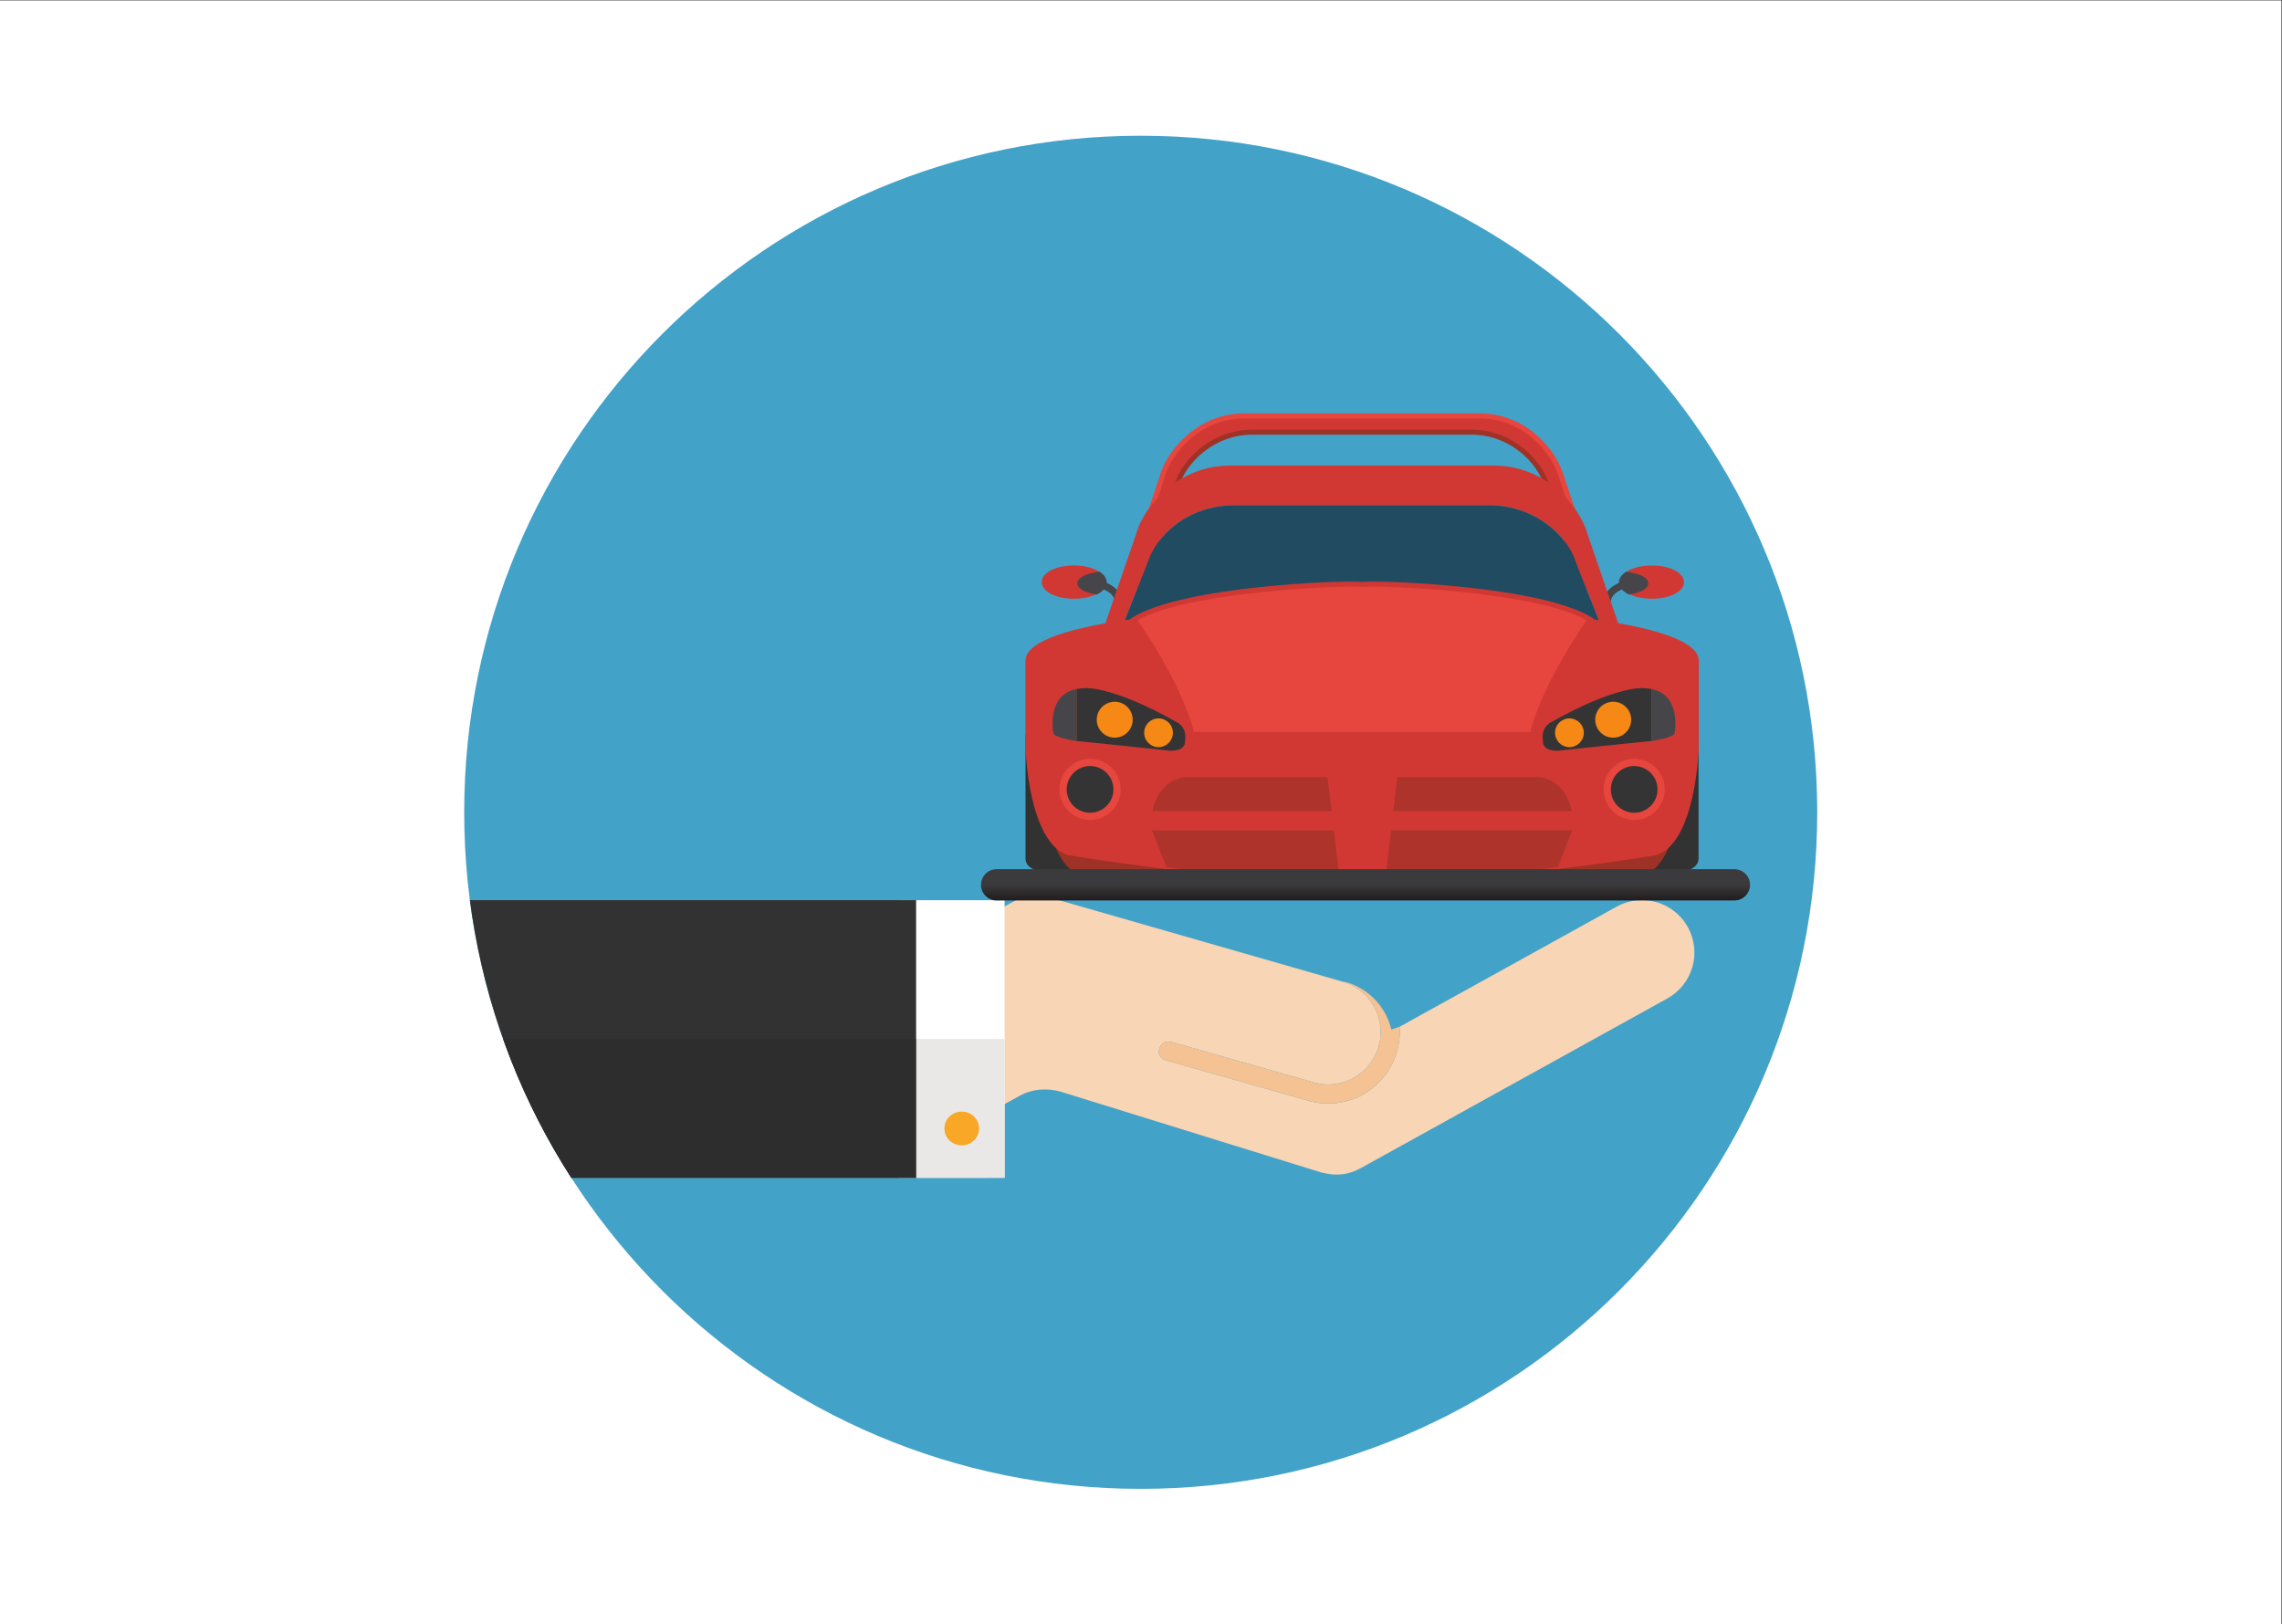 <?xml version="1.0" encoding="UTF-8" standalone="no"?>
<svg
   xmlns:dc="http://purl.org/dc/elements/1.1/"
   xmlns:cc="http://creativecommons.org/ns#"
   xmlns:rdf="http://www.w3.org/1999/02/22-rdf-syntax-ns#"
   xmlns:svg="http://www.w3.org/2000/svg"
   xmlns="http://www.w3.org/2000/svg"
   viewBox="0 0 730.667 520"
   height="520"
   width="730.667"
   xml:space="preserve"
   id="svg2"
   version="1.1"><rect x="0" y="0" width="730.667" height="520" fill="#333333" stroke="none"/><defs
     id="defs6"><clipPath
       id="clipPath22"
       clipPathUnits="userSpaceOnUse"><path
         id="path20"
         d="m 4365,1950 c 0,-897.46 -727.54,-1625 -1625,-1625 -897.47,0 -1625,727.54 -1625,1625 0,897.47 727.53,1625 1625,1625 897.46,0 1625,-727.53 1625,-1625" /></clipPath><clipPath
       id="clipPath120"
       clipPathUnits="userSpaceOnUse"><path
         id="path118"
         d="m 4365,1950 c 0,-897.46 -727.54,-1625 -1625,-1625 -897.47,0 -1625,727.54 -1625,1625 0,897.47 727.53,1625 1625,1625 897.46,0 1625,-727.53 1625,-1625" /></clipPath><clipPath
       id="clipPath126"
       clipPathUnits="userSpaceOnUse"><path
         id="path124"
         d="M 4166,1813.32 H 2393.91 c -20.79,0 -37.52,-16.81 -37.52,-37.57 0,-20.7 16.73,-37.51 37.52,-37.51 H 4166 c 20.73,0 37.61,16.81 37.61,37.51 0,20.76 -16.88,37.57 -37.61,37.57 z" /></clipPath><linearGradient
       id="linearGradient136"
       spreadMethod="pad"
       gradientTransform="matrix(-3.3e-6,75.078,75.078,3.3e-6,3280,1738.24)"
       gradientUnits="userSpaceOnUse"
       y2="0"
       x2="1"
       y1="0"
       x1="0"><stop
         id="stop128"
         offset="0"
         style="stop-opacity:1;stop-color:#211c1c" /><stop
         id="stop130"
         offset="0.509"
         style="stop-opacity:1;stop-color:#3b3a3d" /><stop
         id="stop132"
         offset="0.509"
         style="stop-opacity:1;stop-color:#3b3a3d" /><stop
         id="stop134"
         offset="1"
         style="stop-opacity:1;stop-color:#3b3a3d" /></linearGradient></defs><g
     transform="matrix(1.333,0,0,-1.333,0,520)"
     id="g10"><g
       transform="scale(0.1)"
       id="g12"><path
         id="path14"
         style="fill:#ffffff;fill-opacity:1;fill-rule:nonzero;stroke:none"
         d="M 0,0 H 5480 V 3900 H 0 Z" /><g
         id="g16"><g
           clip-path="url(#clipPath22)"
           id="g18"><path
             id="path24"
             style="fill:#43a2c8;fill-opacity:1;fill-rule:nonzero;stroke:none"
             d="m 4365,1950 c 0,-897.46 -727.54,-1625 -1625,-1625 -897.47,0 -1625,727.54 -1625,1625 0,897.47 727.53,1625 1625,1625 897.46,0 1625,-727.53 1625,-1625" /><path
             id="path26"
             style="fill:#f8d5b4;fill-opacity:1;fill-rule:nonzero;stroke:none"
             d="m 4054.24,1674.07 c -23.08,41.69 -66.39,65.19 -110.93,64.98 l -1.3,-0.04 c -19.98,-0.3 -40.16,-5.32 -58.86,-15.67 l -521.2,-288.4 c 4.06,-64.42 -27.88,-129.5 -88.09,-162.86 -40.96,-22.64 -87.21,-26.87 -128.97,-15.46 l -341.6,96.89 c -15.45,3.73 -22.84,13.31 -18.71,27.95 4.06,13.68 14.66,21.21 31.45,16.39 l 339.5,-96.65 c 66.94,-19.3 136.72,19.32 155.85,86.23 19.2,66.85 -19.36,136.52 -86.17,155.74 l -706.02,202.78 c -5.47,1.27 -11.04,2.05 -16.64,2.57 -3.09,0.23 -6.17,0.48 -9.27,0.53 -1.94,0.03 -3.87,0.07 -5.81,0.01 -0.95,-0.02 -1.91,-0.05 -2.86,-0.09 -18.49,-0.95 -37.07,-6.02 -54.43,-15.62 l -382.05,-211.39 201.87,-363.09 199.54,110.38 c 30.53,16.92 65.27,18.51 97.06,10.07 l 626.91,-194.36 c 37.28,-9.49 65.37,-6.02 95.73,10.76 l 735.88,407.22 c 60.78,33.61 82.76,110.31 49.12,171.13" /><path
             id="path28"
             style="fill:#f4c293;fill-opacity:1;fill-rule:nonzero;stroke:none"
             d="m 3342.02,1428.2 c -12.65,52.9 -52.64,97.73 -108.52,113.81 l -8.29,1.16 c 66.81,-19.21 105.37,-88.89 86.17,-155.74 -19.13,-66.91 -88.91,-105.53 -155.85,-86.23 l -339.5,96.65 c -16.79,4.82 -27.39,-2.71 -31.45,-16.39 -4.13,-14.64 3.26,-24.22 18.71,-27.95 l 341.6,-96.89 c 41.76,-11.41 88.01,-7.18 128.97,15.46 60.21,33.36 92.15,98.44 88.09,162.86 l -19.93,-6.74" /><path
             id="path30"
             style="fill:#fabca4;fill-opacity:1;fill-rule:nonzero;stroke:none"
             d="m 2487.47,1749.06 c 1.94,0.06 3.87,0.02 5.81,-0.01 l -2.26,0.13 c -1.19,0 -2.36,-0.09 -3.55,-0.12" /><path
             id="path32"
             style="fill:#ffffff;fill-opacity:1;fill-rule:nonzero;stroke:none"
             d="m 2158.08,1072.09 v 666.8 h 127.52 l 127.45,-0.04 v -333.36 -333.4 l -127.49,-0.04 -127.48,0.04" /><path
             id="path34"
             style="fill:#333232;fill-opacity:1;fill-rule:nonzero;stroke:none"
             d="M 2200.51,1072.01 1070,1072.05 v 666.97 l 1130.51,-0.05 v -666.96" /><path
             id="path36"
             style="fill:#3b90b5;fill-opacity:1;fill-rule:nonzero;stroke:none"
             d="m 2413.05,1072.09 v 0 176.97 l 0.01,0.01 0.01,-176.98" /><path
             id="path38"
             style="fill:#e0bf9f;fill-opacity:1;fill-rule:nonzero;stroke:none"
             d="m 2413.05,1249.06 v 156.54 l 0.01,-156.53 -0.01,-0.01" /><path
             id="path40"
             style="fill:#e9e8e7;fill-opacity:1;fill-rule:nonzero;stroke:none"
             d="m 2200.51,1072.09 v 333.5 l 212.54,0.01 v -333.51 h -212.54" /><path
             id="path42"
             style="fill:#2e2d2d;fill-opacity:1;fill-rule:nonzero;stroke:none"
             d="m 1372.33,1072.08 c -66.7,103.69 -121.91,215.4 -163.87,333.45 l 992.05,0.06 v -333.5 l -828.18,-0.01" /><path
             id="path44"
             style="fill:#f9a727;fill-opacity:1;fill-rule:nonzero;stroke:none"
             d="m 2310.1,1231.1 c 23.02,0 41.7,-18.16 41.66,-40.51 0,-22.43 -18.64,-40.5 -41.66,-40.56 -23.05,0 -41.67,18.13 -41.63,40.56 -0.04,22.35 18.58,40.52 41.63,40.51" /><path
             id="path46"
             style="fill:#d23833;fill-opacity:1;fill-rule:nonzero;stroke:none"
             d="m 3967.58,2542.88 c -43.4,0 -77.37,-17.54 -77.37,-40.02 0,-22.43 33.97,-39.96 77.37,-39.96 43.36,0 77.33,17.53 77.33,39.96 0,22.48 -33.97,40.02 -77.33,40.02" /><path
             id="path48"
             style="fill:#46464a;fill-opacity:1;fill-rule:nonzero;stroke:none"
             d="m 3908.42,2527.53 -2.33,0.29 -1.85,-1.29 c -10.15,-6.94 -15.5,-15.36 -15.5,-24.38 0,-10.74 7.82,-20.72 22,-28.15 l 1.8,-0.96 1.99,0.31 c 28.37,4.63 44.67,14.35 44.67,26.65 0,13.21 -18.99,23.46 -50.78,27.53" /><path
             id="path50"
             style="fill:#46464a;fill-opacity:1;fill-rule:nonzero;stroke:none"
             d="m 3942.15,2494.28 h 0.04 c -0.55,0 -55.06,-0.6 -70.23,-28.38 -8.07,-14.74 -3.67,-35.74 13.07,-62.33 l -14.59,-9.19 c -20.41,32.27 -24.97,59.23 -13.64,79.89 20.11,36.62 82.63,37.3 85.31,37.3 l 0.04,-17.29" /><path
             id="path52"
             style="fill:#d23833;fill-opacity:1;fill-rule:nonzero;stroke:none"
             d="m 2579.52,2542.88 c 43.39,0 77.37,-17.54 77.37,-40.02 0,-22.43 -33.98,-39.96 -77.37,-39.96 -43.35,0 -77.32,17.53 -77.32,39.96 0,22.48 33.97,40.02 77.32,40.02" /><path
             id="path54"
             style="fill:#46464a;fill-opacity:1;fill-rule:nonzero;stroke:none"
             d="m 2638.7,2527.53 2.29,0.29 1.88,-1.29 c 10.12,-6.94 15.47,-15.36 15.47,-24.38 0,-10.74 -7.82,-20.72 -21.98,-28.15 l -1.82,-0.96 -1.97,0.31 c -28.39,4.63 -44.65,14.35 -44.65,26.65 0,13.21 18.98,23.46 50.78,27.53" /><path
             id="path56"
             style="fill:#46464a;fill-opacity:1;fill-rule:nonzero;stroke:none"
             d="m 2604.95,2494.28 h -0.03 c 0.54,0 55.03,-0.6 70.25,-28.38 8.07,-14.74 3.65,-35.74 -13.12,-62.33 l 14.61,-9.19 c 20.4,32.27 24.99,59.23 13.64,79.89 -20.11,36.62 -82.64,37.3 -85.3,37.3 l -0.05,-17.29" /><path
             id="path58"
             style="fill:#d23833;fill-opacity:1;fill-rule:nonzero;stroke:none"
             d="m 3602.14,2465.49 h -662.12 c -99.35,0 -180.59,38.17 -180.59,84.84 l 68.45,187.53 c 14.27,50.55 81.26,125.18 180.59,125.18 h 525.19 c 99.36,0 165.18,-72.95 180.59,-125.18 l 68.46,-187.53 c 0,-46.67 -81.25,-84.84 -180.57,-84.84 z m 148.72,289.5 c -16.69,61.29 -88,146.97 -195.49,146.97 h -568.62 c -107.51,0 -180.02,-87.68 -195.46,-146.97 l -74.09,-220.22 c 0,-54.7 87.95,-99.5 195.47,-99.5 h 716.79 c 107.51,0 195.48,44.8 195.48,99.5 l -74.08,220.22" /><path
             id="path60"
             style="fill:#e7463e;fill-opacity:1;fill-rule:nonzero;stroke:none"
             d="m 3818.94,2534.77 c 0,-50.62 -86.78,-93.48 -189.48,-93.48 h -716.79 c -102.69,0 -189.45,42.86 -189.45,93.48 l -0.3,-1.92 74.14,220.22 c 15.02,57.81 85.63,142.82 189.69,142.82 h 568.62 c 104.06,0 173.54,-83.32 189.66,-142.49 l 74.19,-220.55 z m -62.26,221.83 c -17.14,62.84 -90.9,151.39 -201.31,151.39 h -568.62 c -110.46,0 -185.41,-90.4 -201.35,-151.53 l -73.94,-219.79 -0.36,-0.9 v -1 c 0,-58.21 90.42,-105.53 201.57,-105.53 h 716.79 c 111.15,0 201.55,47.32 201.55,105.53 v 1 l -0.35,0.9 -73.98,219.93" /><path
             id="path62"
             style="fill:#9f3226;fill-opacity:1;fill-rule:nonzero;stroke:none"
             d="m 3788.39,2552.37 -68.47,187.56 c -15.74,53.43 -84.08,129.16 -186.26,129.16 h -525.19 c -102.23,0 -171.68,-77.32 -186.44,-129.58 l -68.28,-187.14 -0.39,-1.04 v -1 c 0,-50.1 83.75,-90.83 186.66,-90.83 h 662.12 c 102.91,0 186.63,40.73 186.63,90.83 v 1 z m -186.25,-80.76 h -662.12 c -94.63,0 -174.56,36 -174.56,78.72 l -0.35,-2.11 68.45,187.57 c 13.88,49.15 78.93,121.22 174.91,121.22 h 525.19 c 95.96,0 159.95,-70.64 174.77,-120.87 l 68.58,-187.92 -0.35,2.11 c 0,-42.72 -79.94,-78.72 -174.52,-78.72" /><path
             id="path64"
             style="fill:#333232;fill-opacity:1;fill-rule:nonzero;stroke:none"
             d="m 2581.54,2160.09 h -80.37 c -20.89,0 -37.91,-13.11 -37.91,-29.25 v -292.25 c 0,-16.14 17.02,-29.27 37.91,-29.27 h 80.37 c 20.94,0 37.94,13.13 37.94,29.27 v 292.25 c 0,16.14 -17,29.25 -37.94,29.25" /><path
             id="path66"
             style="fill:#333232;fill-opacity:1;fill-rule:nonzero;stroke:none"
             d="m 4042.04,2160.09 h -80.33 c -20.95,0 -37.93,-13.11 -37.93,-29.25 v -292.25 c 0,-16.14 16.98,-29.27 37.93,-29.27 h 80.33 c 20.92,0 37.9,13.13 37.9,29.27 v 292.25 c 0,16.14 -16.98,29.25 -37.9,29.25" /><path
             id="path68"
             style="fill:#d23833;fill-opacity:1;fill-rule:nonzero;stroke:none"
             d="m 3271.08,2413.67 h 550.19 c 0,0 7.26,-0.77 19.12,-2.36 l -55.44,139.87 c -17.67,58.41 -94.33,136.33 -209.68,136.33 h -608.42 c -115.33,0 -189.07,-73.61 -209.67,-136.33 l -55.51,-140.06 c 12.81,1.71 20.65,2.55 20.65,2.55 z m 625.38,-37.17 v -1.01 c 0,-63.26 -100.77,-114.78 -224.63,-114.78 h -801.52 c -123.87,0 -224.62,51.52 -224.62,114.78 v 1.01 l 0.32,0.96 82.75,240.16 c 17.74,66.58 101.3,165.09 224.43,165.09 h 635.77 c 123.1,0 205.32,-96.51 224.4,-165.01 l 82.76,-240.24 0.34,-0.96" /><path
             id="path70"
             style="fill:#214b60;fill-opacity:1;fill-rule:nonzero;stroke:none"
             d="m 3271.08,2413.67 h 550.19 c 0,0 7.26,-0.77 19.12,-2.36 l -55.44,139.87 c -17.67,58.41 -94.33,136.33 -209.68,136.33 h -608.42 c -115.33,0 -189.07,-73.61 -209.67,-136.33 l -55.51,-140.06 c 12.81,1.71 20.65,2.55 20.65,2.55 h 548.76" /><path
             id="path72"
             style="fill:#9f3226;fill-opacity:1;fill-rule:nonzero;stroke:none"
             d="M 3799.75,2395.03 H 2743.87 c 0,0 -249.14,-27.35 -249.14,-99.33 v -206.04 c 0,0 5.54,-261.39 99.67,-289.45 0,0 380.08,-37.56 676.71,-37.77 l 678.11,37.77 c 94.1,28.06 99.65,289.45 99.65,289.45 v 206.04 c 0,71.98 -249.12,99.33 -249.12,99.33" /><path
             id="path74"
             style="fill:#d23833;fill-opacity:1;fill-rule:nonzero;stroke:none"
             d="m 3840.39,2411.31 c -11.86,1.59 -19.12,2.36 -19.12,2.36 h -2.63 l 1.2,-0.71 c 0,0 -103.72,-142.58 -138.29,-270.06 h -404.7 -10.1 -404.7 c -34.59,127.48 -138.29,270.06 -138.29,270.06 l 1.21,0.71 h -2.65 c 0,0 -7.84,-0.84 -20.65,-2.55 -61.31,-8.27 -238.62,-37.26 -238.62,-96.83 v -205.93 c 0,0 5.79,-233.33 103.7,-261.43 0,0 395.58,-66.75 704.33,-66.99 h 0.75 0.71 c 308.74,0.24 704.32,66.99 704.32,66.99 97.92,28.1 103.69,261.43 103.69,261.43 v 205.93 c 0,60.1 -180.34,89.08 -240.16,97.02" /><path
             id="path76"
             style="fill:#e7463e;fill-opacity:1;fill-rule:nonzero;stroke:none"
             d="m 3818.64,2413.67 c -118.71,72.22 -498.81,88.33 -546.81,83.56 -48.07,4.77 -428.16,-11.34 -546.86,-83.56 l -1.21,-0.71 c 0,0 103.7,-142.58 138.29,-270.06 h 404.7 10.1 404.7 c 34.57,127.48 138.29,270.06 138.29,270.06 l -1.2,0.71" /><path
             id="path78"
             style="fill:#d23833;fill-opacity:1;fill-rule:nonzero;stroke:none"
             d="m 3687.39,2141.34 c 33.89,124.88 136.31,266.66 137.35,268.06 l 3.83,5.27 -5.52,3.44 c -120.72,74.93 -503.86,89.91 -551.86,85.15 h 1.21 c -47.98,4.76 -431.16,-10.22 -551.85,-85.15 l -5.51,-3.44 3.86,-5.27 c 1.01,-1.4 103.43,-143.18 137.3,-268.06 l 11.64,3.17 c -34.43,127.02 -138.16,270.61 -139.17,272 l -1.71,-8.71 c 116.02,72.07 498.55,87.91 544.23,83.45 l 0.64,-0.07 0.57,0.07 c 45.67,4.46 428.23,-11.38 544.26,-83.45 l -1.74,8.71 c -1.02,-1.39 -104.74,-144.98 -139.19,-272 l 11.66,-3.17" /><path
             id="path80"
             style="fill:#353435;fill-opacity:1;fill-rule:nonzero;stroke:none"
             d="m 3966.74,2246.08 c -6.99,1.42 -14.53,2.34 -23.31,2.18 0,0 -66.55,3.61 -215.8,-80.93 0,0 -26.98,-9.87 -21.58,-45.83 0,0 -3.6,-26.12 38.69,-23.43 0,0 234.12,24.98 222,22.88 v 125.13" /><path
             id="path82"
             style="fill:#46464a;fill-opacity:1;fill-rule:nonzero;stroke:none"
             d="m 3966.97,2246.02 -0.23,0.08 v -125.15 c 12.12,2.1 22.88,4.34 31.64,6.66 l 0.82,0.23 c 2.42,0.69 4.67,1.32 6.75,2 l 1.7,0.56 c 1.67,0.6 3.21,1.15 4.62,1.76 l 1.76,0.76 c 1.2,0.51 2.24,1.08 3.2,1.64 l 1.4,0.78 2.05,1.77 0.8,0.76 1.07,2.51 c 0,0 17.59,90.9 -55.58,105.64" /><path
             id="path84"
             style="fill:#f68815;fill-opacity:1;fill-rule:nonzero;stroke:none"
             d="m 3831.77,2172.36 c 0,-23.8 19.33,-43.15 43.18,-43.15 23.84,0 43.17,19.35 43.17,43.15 0,23.83 -19.33,43.15 -43.17,43.15 -23.85,0 -43.18,-19.32 -43.18,-43.15" /><path
             id="path86"
             style="fill:#f68815;fill-opacity:1;fill-rule:nonzero;stroke:none"
             d="m 3804.28,2141.04 c 0,-19.06 -15.48,-34.55 -34.53,-34.55 -19.05,0 -34.52,15.49 -34.52,34.55 0,19.03 15.47,34.48 34.52,34.48 19.05,0 34.53,-15.45 34.53,-34.48" /><path
             id="path88"
             style="fill:#353435;fill-opacity:1;fill-rule:nonzero;stroke:none"
             d="m 2585.83,2246.08 c 6.99,1.42 14.54,2.34 23.28,2.18 0,0 66.56,3.61 215.82,-80.93 0,0 26.96,-9.87 21.56,-45.83 0,0 3.64,-26.12 -38.65,-23.43 0,0 -234.14,24.98 -222.01,22.88 v 125.13" /><path
             id="path90"
             style="fill:#46464a;fill-opacity:1;fill-rule:nonzero;stroke:none"
             d="m 2585.58,2246.02 0.25,0.08 v -125.15 c -12.13,2.1 -22.89,4.34 -31.65,6.66 l -0.83,0.23 c -2.4,0.69 -4.66,1.32 -6.74,2 l -1.71,0.56 c -1.69,0.6 -3.2,1.15 -4.59,1.76 l -1.78,0.76 c -1.2,0.51 -2.21,1.08 -3.19,1.64 l -1.39,0.78 -2.07,1.77 -0.8,0.76 -1.08,2.51 c 0,0 -17.6,90.9 55.58,105.64" /><path
             id="path92"
             style="fill:#f68815;fill-opacity:1;fill-rule:nonzero;stroke:none"
             d="m 2720.74,2172.36 c 0,-23.8 -19.31,-43.15 -43.15,-43.15 -23.83,0 -43.16,19.35 -43.16,43.15 0,23.83 19.33,43.15 43.16,43.15 23.84,0 43.15,-19.32 43.15,-43.15" /><path
             id="path94"
             style="fill:#f68815;fill-opacity:1;fill-rule:nonzero;stroke:none"
             d="m 2817.29,2141.04 c 0,-19.06 -15.44,-34.55 -34.51,-34.55 -19.03,0 -34.51,15.49 -34.51,34.55 0,19.03 15.48,34.48 34.51,34.48 19.07,0 34.51,-15.45 34.51,-34.48" /><path
             id="path96"
             style="fill:#353435;fill-opacity:1;fill-rule:nonzero;stroke:none"
             d="m 3860.54,2004.95 c 0,-35.73 28.94,-64.76 64.72,-64.76 35.78,0 64.78,29.03 64.78,64.76 0,35.78 -29,64.82 -64.78,64.82 -35.78,0 -64.72,-29.04 -64.72,-64.82" /><path
             id="path98"
             style="fill:#e7463e;fill-opacity:1;fill-rule:nonzero;stroke:none"
             d="m 3925.26,2061.08 c 30.96,0 56.16,-25.2 56.16,-56.13 0,-30.94 -25.2,-56.1 -56.16,-56.1 -30.95,0 -56.11,25.16 -56.11,56.1 0,30.93 25.16,56.13 56.11,56.13 z m -73.39,-56.13 c 0,-40.49 32.93,-73.37 73.39,-73.37 40.47,0 73.42,32.88 73.42,73.37 0,40.52 -32.95,73.42 -73.42,73.42 -40.46,0 -73.39,-32.9 -73.39,-73.42" /><path
             id="path100"
             style="fill:#353435;fill-opacity:1;fill-rule:nonzero;stroke:none"
             d="m 2683.09,2004.95 c 0,-35.73 -28.96,-64.76 -64.76,-64.76 -35.76,0 -64.75,29.03 -64.75,64.76 0,35.78 28.99,64.82 64.75,64.82 35.8,0 64.76,-29.04 64.76,-64.82" /><path
             id="path102"
             style="fill:#e7463e;fill-opacity:1;fill-rule:nonzero;stroke:none"
             d="m 2618.33,2078.37 c -40.47,0 -73.4,-32.9 -73.4,-73.42 0,-40.49 32.93,-73.37 73.4,-73.37 40.48,0 73.42,32.88 73.42,73.37 0,40.52 -32.94,73.42 -73.42,73.42 z m 56.15,-73.42 c 0,-30.94 -25.19,-56.1 -56.15,-56.1 -30.95,0 -56.11,25.16 -56.11,56.1 0,30.93 25.16,56.13 56.11,56.13 30.96,0 56.15,-25.2 56.15,-56.13" /><path
             id="path104"
             style="fill:#ae342b;fill-opacity:1;fill-rule:nonzero;stroke:none"
             d="m 2853.39,2034.85 c -42.07,0 -77.35,-35.53 -84.87,-82.08 h 430.32 l -9.68,82.08 h -335.77" /><path
             id="path106"
             style="fill:#ae342b;fill-opacity:1;fill-rule:nonzero;stroke:none"
             d="m 3775.1,1952.77 c -7.55,46.55 -42.81,82.08 -84.89,82.08 h -334.28 l -9.71,-82.08 h 428.88" /><path
             id="path108"
             style="fill:#ae342b;fill-opacity:1;fill-rule:nonzero;stroke:none"
             d="m 2766.96,1906.7 34.56,-88.66 c 127.14,-16.22 268.47,-33.84 417.65,-37.39 l -14.88,126.05 h -437.33" /><path
             id="path110"
             style="fill:#ae342b;fill-opacity:1;fill-rule:nonzero;stroke:none"
             d="m 3776.66,1906.7 h -435.89 l -14.87,-126 c 148.63,3.64 289.47,21.15 416.18,37.34 l 34.58,88.66" /><path
             id="path112"
             style="fill:#d23833;fill-opacity:1;fill-rule:nonzero;stroke:none"
             d="m 3346.22,1952.77 9.71,82.08 0.16,1.48 h -167.1 l 0.17,-1.48 9.68,-82.08 5.45,-46.07 14.88,-126.05 0.87,-7.26 c 17.22,-0.4 34.28,-0.62 51.07,-0.62 h 0.72 0.66 c 17.25,0 34.8,0.22 52.56,0.62 l 0.85,7.31 14.87,126 5.45,46.07" /></g></g><g
         id="g114"><g
           clip-path="url(#clipPath120)"
           id="g116"><g
             clip-path="url(#clipPath126)"
             id="g122"><path
               id="path138"
               style="fill:url(#linearGradient136);fill-opacity:1;fill-rule:nonzero;stroke:none"
               d="m 2386,1738 v 1 h -3 v 1 h -4 v 1 h -2 v 1 h -2 v 1 h -1 v 1 h -2 v 1 h -1 v 1 h -1 v 1 h -2 v 1 h -1 v 1 h -1 v 1 h -1 v 2 h -1 v 1 h -1 v 1 h -1 v 2 h -1 v 2 h -1 v 1 h -1 v 3 h -1 v 3 h -1 v 4 h -1 v 14 h 1 v 4 h 1 v 3 h 1 v 2 h 1 v 2 h 1 v 2 h 1 v 2 h 1 v 1 h 1 v 1 h 1 v 1 h 1 v 1 h 1 v 1 h 1 v 1 h 1 v 1 h 1 v 1 h 1 v 1 h 2 v 1 h 1 v 1 h 2 v 1 h 2 v 1 h 3 v 1 h 3 v 1 h 5 v 1 h 1782 v -1 h 5 v -1 h 3 v -1 h 3 v -1 h 2 v -1 h 1 v -1 h 2 v -1 h 2 v -1 h 1 v -1 h 1 v -1 h 1 v -1 h 1 v -1 h 1 v -1 h 1 v -1 h 1 v -1 h 1 v -2 h 1 v -1 h 1 v -2 h 1 v -2 h 1 v -2 h 1 v -3 h 1 v -4 h 1 v -14 h -1 v -4 h -1 v -3 h -1 v -3 h -1 v -1 h -1 v -2 h -1 v -2 h -1 v -1 h -1 v -1 h -1 v -2 h -1 v -1 h -1 v -1 h -1 v -1 h -2 v -1 h -1 v -1 h -1 v -1 h -2 v -1 h -2 v -1 h -1 v -1 h -2 v -1 h -4 v -1 h -3 v -1" /></g></g></g></g></g></svg>